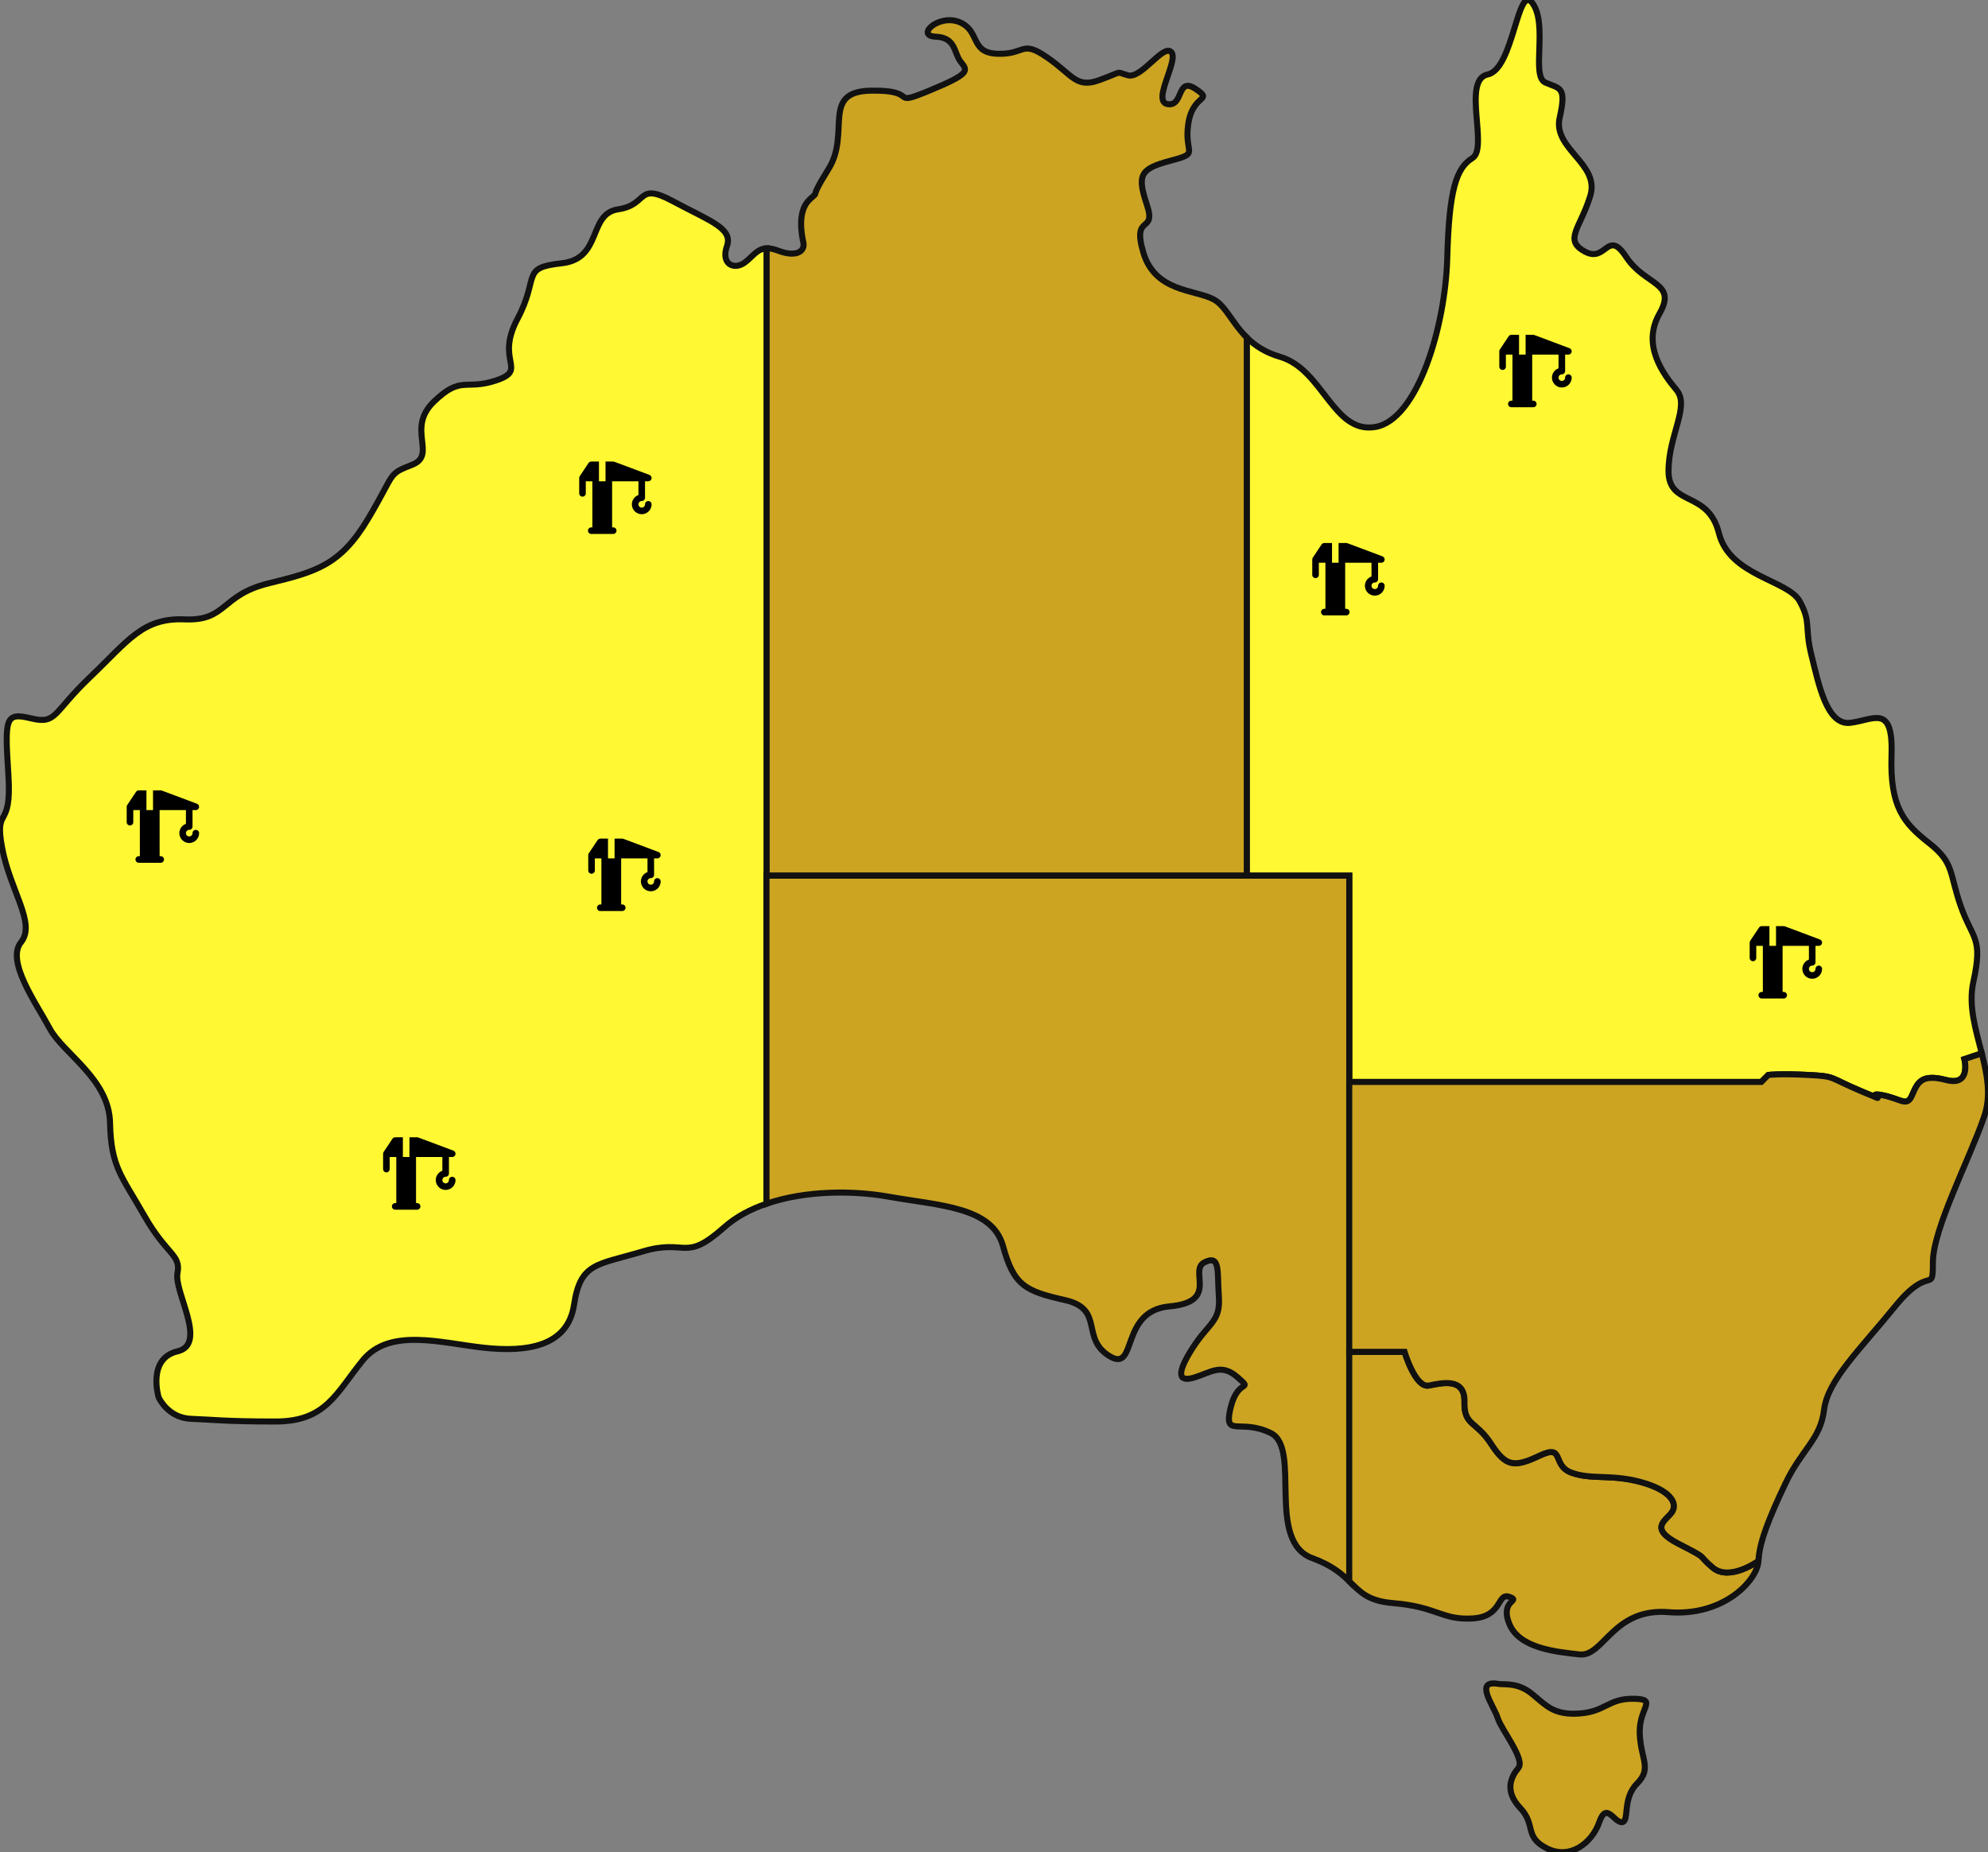<svg width="659" height="614" viewBox="0 0 659 614" fill="none" xmlns="http://www.w3.org/2000/svg">
<rect x="0" y="0" width="659" height="614" fill="#808080" stroke="none"/>
<g clip-path="url(#clip0_121_3)">
<path d="M651.171 351.097C651.171 351.097 653.553 360.186 645.199 358.032C636.863 355.861 635.672 358.838 633.868 363.006C632.082 367.192 630.295 364.214 623.745 363.006C617.178 361.815 628.509 366.596 617.178 361.815C605.846 357.052 608.841 356.824 599.296 356.334C589.751 355.861 586.179 356.334 586.179 356.334L583.849 358.663H447.261V290.275H413.285V111.89C415.912 114.481 419.344 116.828 424.318 118.282C438.627 122.45 441.902 143.921 455.913 141.539C469.924 139.14 479.153 108.142 479.749 85.498C480.362 62.836 482.744 55.673 488.103 52.398C493.462 49.123 484.53 26.462 493.164 24.676C501.816 22.889 503.007 -6.024 508.068 1.138C513.147 8.284 507.473 25.271 512.254 27.355C517.018 29.457 519.399 28.564 517.018 38.984C514.636 49.421 530.433 54.185 527.158 64.92C523.883 75.656 518.209 79.526 525.372 83.396C532.517 87.284 532.815 75.656 539.085 85.2C545.337 94.727 556.073 93.536 550.101 103.974C544.146 114.411 551.309 123.938 555.775 129.315C560.241 134.674 553.095 144.218 553.095 156.144C553.095 168.071 566.213 162.397 569.786 176.705C573.359 191.013 592.746 192.203 596.617 199.366C600.487 206.511 598.105 207.702 600.487 217.247C602.869 226.791 605.549 240.504 613.307 239.611C621.066 238.717 627.616 233.043 627.02 250.328C626.425 267.631 631.188 272.99 639.542 279.54C647.879 286.107 646.092 289.382 649.98 300.415C653.851 311.448 657.424 310.555 654.149 325.459C652.415 333.322 654.919 341.273 656.933 349.171L651.171 351.097Z" fill="#FFF832" stroke="#111111" stroke-width="2"/>
<path d="M413.285 111.89V290.275H254.087V82.328C255.137 82.275 256.398 82.503 257.975 83.098C264.227 85.498 266.907 83.098 266.311 80.419C265.716 77.74 264.227 69.999 268.395 66.111C272.581 62.241 267.204 67.897 274.665 55.989C282.108 44.062 271.986 30.35 288.676 30.052C305.366 29.754 294.333 35.709 308.046 30.052C321.759 24.378 320.866 23.485 318.484 20.508C316.102 17.53 316.995 12.452 310.13 12.154C303.282 11.856 311.321 4.413 318.186 7.39C325.034 10.368 321.461 17.53 330.708 17.828C339.938 18.126 338.449 13.047 347.101 19.019C355.753 24.973 356.646 29.457 364.685 26.462C372.741 23.485 369.466 23.782 373.932 24.973C378.398 26.164 385.561 14.553 388.24 17.233C390.92 19.912 381.673 33.625 387.05 34.518C392.409 35.411 390.027 25.271 396.297 29.457C402.549 33.625 395.386 30.945 393.897 41.068C392.409 51.208 398.083 50.612 387.943 53.292C377.802 55.989 376.909 58.073 380.184 67.897C383.477 77.74 375.123 70.594 378.993 83.694C382.881 96.811 395.981 95.918 402.251 99.21C406.332 101.347 408.381 107.038 413.285 111.89Z" fill="#CCA421" stroke="#111111" stroke-width="2"/>
<path d="M254.087 82.328V399.03C248.798 400.816 243.964 403.373 240.076 406.841C226.66 418.749 227.851 410.413 212.947 414.879C198.043 419.345 192.386 418.452 190.302 432.462C188.218 446.472 174.505 448.276 160.494 446.77C146.483 445.281 129.18 439.922 120.248 450.956C111.299 461.971 108.024 471.218 91.333 471.218C74.643 471.218 71.052 470.622 63.312 470.325C55.553 470.027 52.576 463.18 52.576 463.18C52.576 463.18 48.705 450.36 58.828 447.961C68.968 445.579 57.637 428.294 58.828 422.042C60.036 415.772 55.255 416.07 47.812 402.953C40.351 389.836 36.779 386.859 36.481 372.253C36.183 357.647 20.981 349.294 16.498 340.957C12.032 332.604 1.891 318.594 6.97 312.341C12.032 306.072 3.38 295.354 0.701 281.046C-1.979 266.738 3.993 275.67 2.785 256.896C1.594 238.122 1.594 236.021 10.245 238.122C18.897 240.206 17.391 236.318 29.913 224.409C42.435 212.483 47.217 204.725 61.227 205.32C75.238 205.916 73.137 197.282 88.951 193.394C104.749 189.524 112.787 187.44 122.034 171.941C131.282 156.442 128.287 157.335 136.641 154.06C144.995 150.768 134.557 142.134 143.786 133.185C153.033 124.236 154.224 129.613 164.662 126.04C175.101 122.45 164.067 119.77 171.51 105.76C178.971 91.75 172.421 88.773 186.134 87.284C199.83 85.795 194.768 70.892 204.909 69.386C215.049 67.897 210.863 60.157 223.088 66.706C235.312 73.274 243.071 75.656 240.969 81.61C238.885 87.582 243.368 89.666 246.941 86.986C249.603 84.972 250.952 82.468 254.087 82.328Z" fill="#FFF832" stroke="#111111" stroke-width="2"/>
<path d="M447.261 290.275V524.177C444.687 521.655 441.482 518.888 435.037 516.524C419.537 510.867 431.464 480.167 421.324 475.088C411.201 470.027 405.526 476.892 407.908 466.752C410.308 456.612 415.667 461.376 410.308 456.612C404.931 451.849 401.656 454.826 395.981 456.612C390.325 458.398 390.027 455.124 395.386 446.77C400.763 438.434 404.633 438.136 404.038 429.783C403.442 421.446 404.633 415.772 399.274 418.452C393.897 421.149 404.335 431.569 387.645 433.057C370.955 434.564 377.207 455.421 367.662 449.467C358.135 443.495 366.173 433.951 353.056 430.973C339.938 427.996 336.068 426.21 332.495 413.093C328.922 399.976 311.321 399.678 294.631 396.701C282.791 394.582 267.029 394.582 254.087 399.03V290.275H447.261Z" fill="#CCA421" stroke="#111111" stroke-width="2"/>
<path d="M582.904 517.417C582.606 523.686 571.572 535.91 553.096 534.422C534.601 532.933 531.624 549.325 523.585 548.432C515.529 547.539 503.602 546.348 500.327 538.292C497.052 530.236 504.495 530.832 500.327 529.343C496.159 527.854 498.243 535.91 488.103 536.506C477.962 537.101 476.474 532.635 461.867 531.427C453.338 530.726 450.904 527.697 447.261 524.177V448.118H465.598C465.598 448.118 469.171 460.185 473.654 459.292C478.12 458.398 485.651 456.612 485.458 464.668C485.266 472.706 489.294 470.92 494.215 478.521C499.136 486.121 501.816 486.577 510.31 482.549C518.804 478.521 514.338 485.683 520.818 488.135C527.298 490.605 534.006 488.591 543.848 491.27C553.691 493.949 556.143 498.205 554.356 501.112C552.57 504.002 546.09 506.471 556.598 511.83C567.106 517.207 562.185 514.965 567.772 519.658C573.359 524.352 582.904 517.417 582.904 517.417Z" fill="#CCA421" stroke="#111111" stroke-width="2"/>
<path d="M657.721 370.169C652.66 384.774 640.733 407.436 640.733 418.452C640.733 429.467 639.84 418.749 628.211 433.057C616.582 447.365 605.846 457.505 604.655 467.347C603.464 477.19 597.212 480.465 591.835 491.795C586.476 503.109 583.201 511.165 582.904 517.417C582.904 517.417 573.359 524.352 567.772 519.658C562.185 514.965 567.106 517.207 556.598 511.83C546.09 506.471 552.57 504.002 554.356 501.112C556.143 498.205 553.691 493.949 543.848 491.27C534.006 488.591 527.298 490.605 520.818 488.135C514.338 485.683 518.804 478.521 510.31 482.549C501.816 486.577 499.136 486.121 494.215 478.521C489.294 470.92 485.266 472.706 485.458 464.668C485.651 456.612 478.12 458.398 473.654 459.292C469.171 460.185 465.598 448.118 465.598 448.118H447.261V358.663H583.849L586.179 356.334C586.179 356.334 589.751 355.861 599.296 356.334C608.841 356.824 605.846 357.052 617.178 361.815C628.509 366.596 617.178 361.815 623.745 363.006C630.295 364.214 632.082 367.192 633.868 363.006C635.672 358.838 636.863 355.861 645.199 358.032C653.553 360.186 651.171 351.097 651.171 351.097L656.933 349.171C658.72 356.246 660.121 363.269 657.721 370.169Z" fill="#CCA421" stroke="#111111" stroke-width="2"/>
<path d="M496.457 558.187C498.698 558.554 503.007 557.591 507.788 561.462C512.552 565.332 514.951 568.624 523.585 568.011C532.219 567.398 533.13 563.02 541.467 563.125C549.821 563.248 543.253 565.927 543.551 574.561C543.848 583.195 547.719 586.19 542.658 591.251C537.596 596.312 540.276 604.035 537.596 604.035C534.916 604.035 532.535 597.135 530.135 604.035C527.736 610.935 520.45 616.592 512.779 612.722C505.108 608.851 509.277 604.963 503.918 599.307C498.558 593.65 500.94 588.939 503.322 586.085C505.704 583.23 497.665 573.388 496.474 569.5C495.283 565.63 488.541 556.873 496.474 558.169L496.457 558.187Z" fill="#CCA421" stroke="#111111" stroke-width="2"/>
<g clip-path="url(#clip1_121_3)">
<path d="M217.909 291.091C217.307 291.091 216.818 291.579 216.818 292.182C216.818 292.783 216.329 293.273 215.727 293.273C215.126 293.273 214.636 292.783 214.636 292.182C214.636 291.58 215.126 291.091 215.727 291.091C216.33 291.091 216.818 290.603 216.818 290V284.545H217.909C218.436 284.545 218.888 284.168 218.982 283.649C219.077 283.13 218.786 282.618 218.292 282.433L206.656 278.069C206.533 278.024 206.403 278 206.273 278H203.727V284.545H201.545V278H199C198.635 278 198.295 278.182 198.092 278.486L195.183 282.849C195.064 283.029 195 283.239 195 283.455V288.545C195 289.148 195.488 289.636 196.091 289.636C196.693 289.636 197.182 289.148 197.182 288.545V284.545H199.364V299.818H199C198.397 299.818 197.909 300.306 197.909 300.909C197.909 301.511 198.397 302 199 302H200.455H204.818H206.273C206.875 302 207.364 301.511 207.364 300.909C207.364 300.306 206.875 299.818 206.273 299.818H205.909V284.545H214.636V289.097C213.367 289.547 212.454 290.76 212.454 292.182C212.454 293.986 213.923 295.454 215.727 295.454C217.532 295.454 219 293.986 219 292.182C219 291.579 218.511 291.091 217.909 291.091Z" fill="black"/>
</g>
</g>
<g clip-path="url(#clip2_121_3)">
<path d="M149.909 390.091C149.307 390.091 148.818 390.579 148.818 391.182C148.818 391.783 148.329 392.273 147.727 392.273C147.126 392.273 146.636 391.783 146.636 391.182C146.636 390.58 147.126 390.091 147.727 390.091C148.33 390.091 148.818 389.603 148.818 389V383.545H149.909C150.436 383.545 150.888 383.168 150.982 382.649C151.077 382.13 150.786 381.618 150.292 381.433L138.656 377.069C138.533 377.024 138.403 377 138.273 377H135.727V383.545H133.545V377H131C130.635 377 130.295 377.182 130.092 377.486L127.183 381.849C127.064 382.029 127 382.239 127 382.455V387.545C127 388.148 127.488 388.636 128.091 388.636C128.693 388.636 129.182 388.148 129.182 387.545V383.545H131.364V398.818H131C130.397 398.818 129.909 399.306 129.909 399.909C129.909 400.511 130.397 401 131 401H132.455H136.818H138.273C138.875 401 139.364 400.511 139.364 399.909C139.364 399.306 138.875 398.818 138.273 398.818H137.909V383.545H146.636V388.097C145.367 388.547 144.454 389.76 144.454 391.182C144.454 392.986 145.923 394.454 147.727 394.454C149.532 394.454 151 392.986 151 391.182C151 390.579 150.511 390.091 149.909 390.091Z" fill="black"/>
</g>
<g clip-path="url(#clip3_121_3)">
<path d="M214.909 166.091C214.307 166.091 213.818 166.579 213.818 167.182C213.818 167.783 213.329 168.273 212.727 168.273C212.126 168.273 211.636 167.783 211.636 167.182C211.636 166.58 212.126 166.091 212.727 166.091C213.33 166.091 213.818 165.603 213.818 165V159.545H214.909C215.436 159.545 215.888 159.168 215.982 158.649C216.077 158.13 215.786 157.618 215.292 157.433L203.656 153.069C203.533 153.024 203.403 153 203.273 153H200.727V159.545H198.545V153H196C195.635 153 195.295 153.182 195.092 153.486L192.183 157.849C192.064 158.029 192 158.239 192 158.455V163.545C192 164.148 192.488 164.636 193.091 164.636C193.693 164.636 194.182 164.148 194.182 163.545V159.545H196.364V174.818H196C195.397 174.818 194.909 175.306 194.909 175.909C194.909 176.511 195.397 177 196 177H197.455H201.818H203.273C203.875 177 204.364 176.511 204.364 175.909C204.364 175.306 203.875 174.818 203.273 174.818H202.909V159.545H211.636V164.097C210.367 164.547 209.454 165.76 209.454 167.182C209.454 168.986 210.923 170.454 212.727 170.454C214.532 170.454 216 168.986 216 167.182C216 166.579 215.511 166.091 214.909 166.091Z" fill="black"/>
</g>
<g clip-path="url(#clip4_121_3)">
<path d="M519.909 124.091C519.307 124.091 518.818 124.579 518.818 125.182C518.818 125.783 518.329 126.273 517.727 126.273C517.126 126.273 516.636 125.783 516.636 125.182C516.636 124.58 517.126 124.091 517.727 124.091C518.33 124.091 518.818 123.603 518.818 123V117.545H519.909C520.436 117.545 520.888 117.168 520.982 116.649C521.077 116.13 520.786 115.618 520.292 115.433L508.656 111.069C508.533 111.024 508.403 111 508.273 111H505.727V117.545H503.545V111H501C500.635 111 500.295 111.182 500.092 111.486L497.183 115.849C497.064 116.029 497 116.239 497 116.455V121.545C497 122.148 497.488 122.636 498.091 122.636C498.693 122.636 499.182 122.148 499.182 121.545V117.545H501.364V132.818H501C500.397 132.818 499.909 133.306 499.909 133.909C499.909 134.511 500.397 135 501 135H502.455H506.818H508.273C508.875 135 509.364 134.511 509.364 133.909C509.364 133.306 508.875 132.818 508.273 132.818H507.909V117.545H516.636V122.097C515.367 122.547 514.454 123.76 514.454 125.182C514.454 126.986 515.923 128.454 517.727 128.454C519.532 128.454 521 126.986 521 125.182C521 124.579 520.511 124.091 519.909 124.091Z" fill="black"/>
</g>
<g clip-path="url(#clip5_121_3)">
<path d="M602.909 320.091C602.307 320.091 601.818 320.579 601.818 321.182C601.818 321.783 601.329 322.273 600.727 322.273C600.126 322.273 599.636 321.783 599.636 321.182C599.636 320.58 600.126 320.091 600.727 320.091C601.33 320.091 601.818 319.603 601.818 319V313.545H602.909C603.436 313.545 603.888 313.168 603.982 312.649C604.077 312.13 603.786 311.618 603.292 311.433L591.656 307.069C591.533 307.024 591.403 307 591.273 307H588.727V313.545H586.545V307H584C583.635 307 583.295 307.182 583.092 307.486L580.183 311.849C580.064 312.029 580 312.239 580 312.455V317.545C580 318.148 580.488 318.636 581.091 318.636C581.693 318.636 582.182 318.148 582.182 317.545V313.545H584.364V328.818H584C583.397 328.818 582.909 329.306 582.909 329.909C582.909 330.511 583.397 331 584 331H585.455H589.818H591.273C591.875 331 592.364 330.511 592.364 329.909C592.364 329.306 591.875 328.818 591.273 328.818H590.909V313.545H599.636V318.097C598.367 318.547 597.454 319.76 597.454 321.182C597.454 322.986 598.923 324.454 600.727 324.454C602.532 324.454 604 322.986 604 321.182C604 320.579 603.511 320.091 602.909 320.091Z" fill="black"/>
</g>
<g clip-path="url(#clip6_121_3)">
<path d="M64.909 275.091C64.306 275.091 63.818 275.579 63.818 276.182C63.818 276.783 63.329 277.273 62.727 277.273C62.126 277.273 61.636 276.783 61.636 276.182C61.636 275.58 62.126 275.091 62.727 275.091C63.33 275.091 63.818 274.603 63.818 274V268.545H64.909C65.436 268.545 65.888 268.168 65.982 267.649C66.076 267.13 65.786 266.618 65.292 266.433L53.656 262.069C53.533 262.024 53.404 262 53.273 262H50.727V268.545H48.545V262H46C45.635 262 45.295 262.182 45.092 262.486L42.183 266.849C42.064 267.029 42 267.239 42 267.455V272.545C42 273.148 42.488 273.636 43.091 273.636C43.693 273.636 44.182 273.148 44.182 272.545V268.545H46.364V283.818H46C45.398 283.818 44.909 284.306 44.909 284.909C44.909 285.511 45.398 286 46 286H47.455H51.818H53.273C53.875 286 54.364 285.511 54.364 284.909C54.364 284.306 53.875 283.818 53.273 283.818H52.909V268.545H61.636V273.097C60.367 273.547 59.454 274.76 59.454 276.182C59.454 277.986 60.922 279.454 62.727 279.454C64.532 279.454 66 277.986 66 276.182C66 275.579 65.511 275.091 64.909 275.091Z" fill="black"/>
</g>
<g clip-path="url(#clip7_121_3)">
<path d="M457.909 193.091C457.307 193.091 456.818 193.579 456.818 194.182C456.818 194.783 456.329 195.273 455.727 195.273C455.126 195.273 454.636 194.783 454.636 194.182C454.636 193.58 455.126 193.091 455.727 193.091C456.33 193.091 456.818 192.603 456.818 192V186.545H457.909C458.436 186.545 458.888 186.168 458.982 185.649C459.077 185.13 458.786 184.618 458.292 184.433L446.656 180.069C446.533 180.024 446.403 180 446.273 180H443.727V186.545H441.545V180H439C438.635 180 438.295 180.182 438.092 180.486L435.183 184.849C435.064 185.029 435 185.239 435 185.455V190.545C435 191.148 435.488 191.636 436.091 191.636C436.693 191.636 437.182 191.148 437.182 190.545V186.545H439.364V201.818H439C438.397 201.818 437.909 202.306 437.909 202.909C437.909 203.511 438.397 204 439 204H440.455H444.818H446.273C446.875 204 447.364 203.511 447.364 202.909C447.364 202.306 446.875 201.818 446.273 201.818H445.909V186.545H454.636V191.097C453.367 191.547 452.454 192.76 452.454 194.182C452.454 195.986 453.923 197.454 455.727 197.454C457.532 197.454 459 195.986 459 194.182C459 193.579 458.511 193.091 457.909 193.091Z" fill="black"/>
</g>
<defs>
<clipPath id="clip0_121_3">
<rect width="659" height="614" fill="white"/>
</clipPath>
<clipPath id="clip1_121_3">
<rect width="24" height="24" fill="white" transform="translate(195 278)"/>
</clipPath>
<clipPath id="clip2_121_3">
<rect width="24" height="24" fill="white" transform="translate(127 377)"/>
</clipPath>
<clipPath id="clip3_121_3">
<rect width="24" height="24" fill="white" transform="translate(192 153)"/>
</clipPath>
<clipPath id="clip4_121_3">
<rect width="24" height="24" fill="white" transform="translate(497 111)"/>
</clipPath>
<clipPath id="clip5_121_3">
<rect width="24" height="24" fill="white" transform="translate(580 307)"/>
</clipPath>
<clipPath id="clip6_121_3">
<rect width="24" height="24" fill="white" transform="translate(42 262)"/>
</clipPath>
<clipPath id="clip7_121_3">
<rect width="24" height="24" fill="white" transform="translate(435 180)"/>
</clipPath>
</defs>
</svg>
